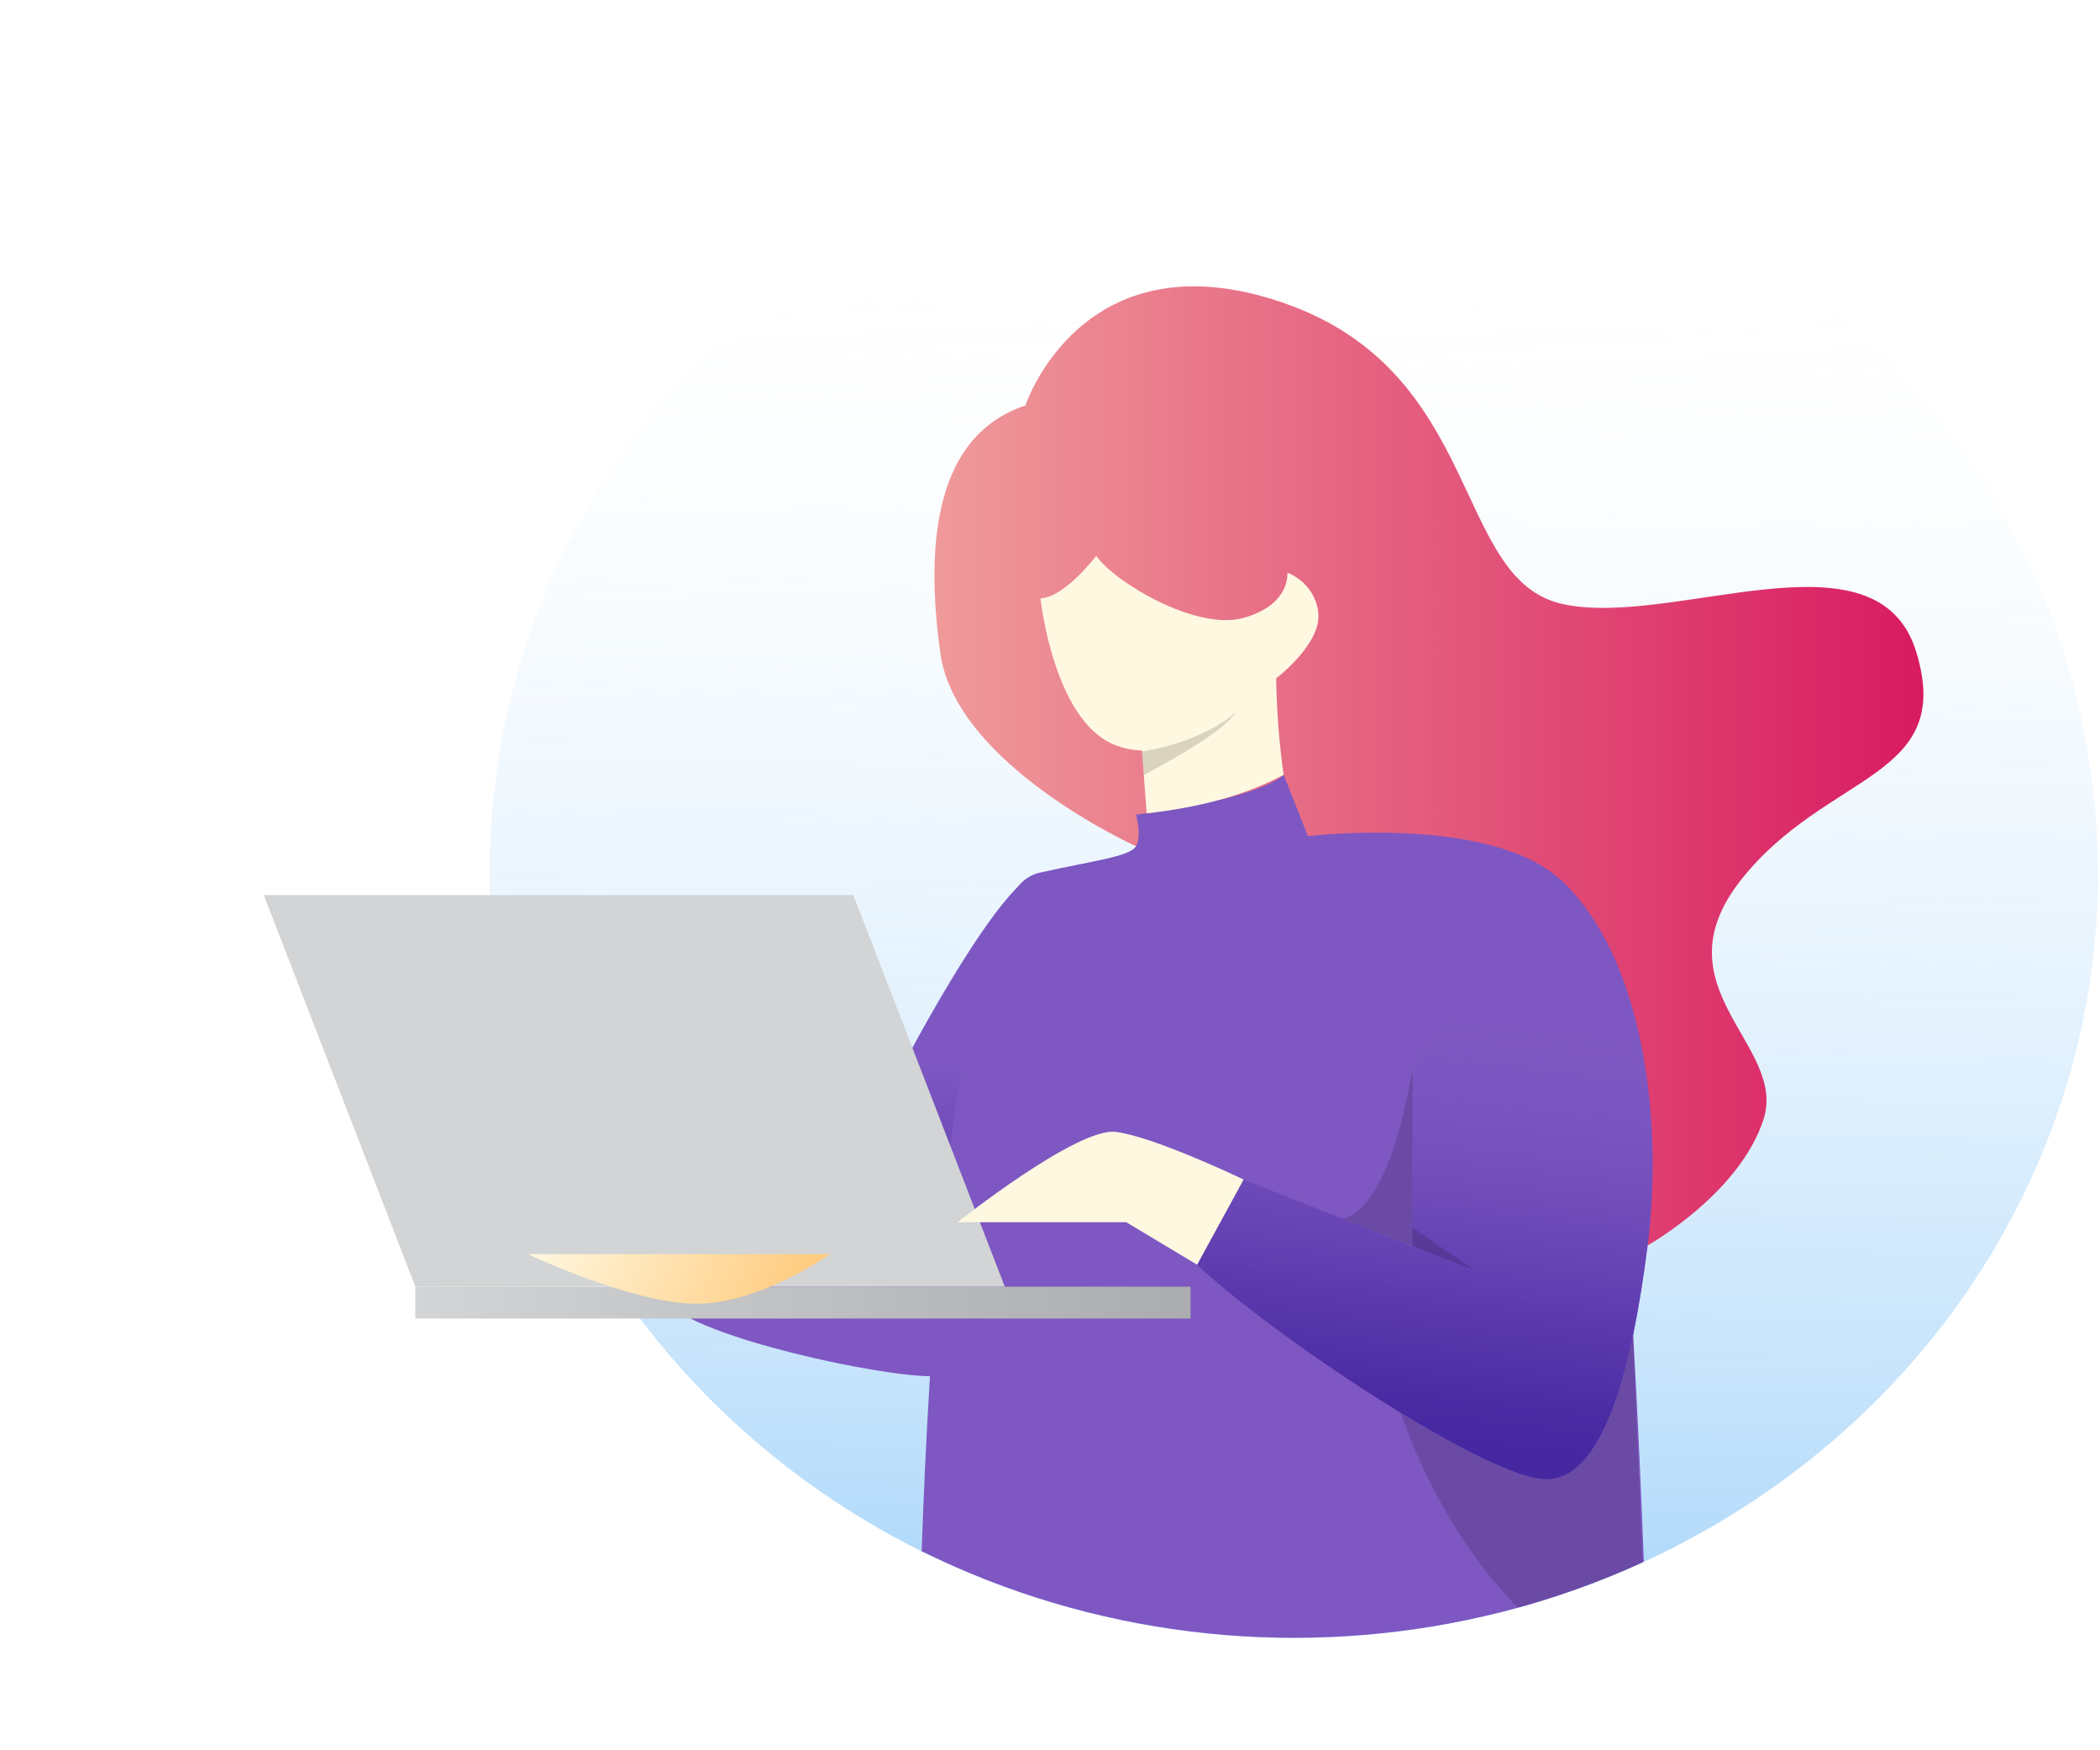 <svg width="36" height="30" viewBox="0 0 163 120" fill="none" xmlns="http://www.w3.org/2000/svg">
<path d="M162.853 59.862C162.846 70.767 159.683 81.459 153.708 90.768C147.733 100.077 139.178 107.643 128.981 112.637C128.522 112.866 128.06 113.085 127.594 113.296L127.498 113.342L127.166 113.493C126.891 113.621 126.622 113.74 126.342 113.859C124.6 114.618 122.812 115.3 120.98 115.904C119.94 116.249 118.889 116.568 117.826 116.861L116.555 117.195C102.415 120.775 87.402 119.533 74.124 113.685C73.58 113.442 73.036 113.195 72.501 112.939L71.539 112.481C62.009 107.734 53.925 100.735 48.065 92.157C47.449 91.263 46.862 90.348 46.303 89.412C45.806 88.597 45.324 87.772 44.859 86.936C40.336 78.559 37.984 69.277 37.999 59.862C37.999 58.751 38.031 57.647 38.095 56.548C38.998 41.119 46.197 26.632 58.161 16.171C70.126 5.709 85.912 0.097 102.162 0.528C118.412 0.96 133.844 7.401 145.175 18.482C156.506 29.562 162.843 44.408 162.838 59.862H162.853Z" fill="url(#paint0_linear)"/>
<path d="M88.167 57.752C88.167 57.752 74.206 51.459 72.993 42.801C71.779 34.142 72.632 25.868 79.588 23.553C79.588 23.553 83.988 10.217 99.586 15.576C115.183 20.935 112.723 37.026 121.249 38.952C129.775 40.879 145.695 32.765 148.733 42.664C151.771 52.562 141.781 51.958 135.143 60.361C128.504 68.763 138.758 73.174 136.881 78.959C135.003 84.744 127.912 88.721 127.912 88.721L88.167 57.752Z" fill="url(#paint1_linear)"/>
<path d="M69.05 76.744L72.993 86.936H73.421L79.588 60.361C75.693 63.605 69.05 76.744 69.05 76.744Z" fill="url(#paint2_linear)"/>
<path d="M62.127 90.803L59.629 91.997C56.528 93.764 51.897 93.26 51.897 93.26C54.401 95.938 68.496 98.967 72.458 98.889L73.19 89.407H64.409L62.127 90.803Z" fill="url(#paint3_linear)"/>
<path d="M127.594 113.282L127.498 113.328L127.166 113.479C126.891 113.607 126.622 113.726 126.342 113.845C124.6 114.605 122.812 115.287 120.979 115.891C119.94 116.235 118.888 116.554 117.826 116.847L116.555 117.181C102.415 120.761 87.401 119.519 74.124 113.671C73.58 113.429 73.036 113.181 72.501 112.925L71.539 112.468C71.673 108.541 71.88 103.841 72.184 98.885C72.376 95.787 72.612 92.588 72.891 89.412C72.963 88.583 73.041 87.76 73.118 86.936C74.254 75.229 76.073 64.374 78.991 60.924L79.034 60.878C79.405 60.393 79.927 60.033 80.526 59.848C84.739 58.896 87.709 58.576 88.176 57.752C88.643 56.928 88.176 55.308 88.176 55.308L89.014 55.199C90.232 55.025 92.596 54.658 94.834 54.109C94.848 54.114 94.863 54.114 94.877 54.109C96.856 53.62 98.729 52.988 99.643 52.228L101.521 56.974C101.521 56.974 115.641 55.276 121.153 60.379C121.187 60.403 121.217 60.43 121.244 60.461C121.302 60.511 121.357 60.565 121.408 60.621C121.736 60.951 122.028 61.312 122.279 61.697C124.075 64.443 125.346 75.463 126.227 87.416C126.429 90.162 126.612 92.999 126.771 95.777C127.137 102.194 127.411 108.408 127.594 113.282Z" fill="url(#paint4_linear)"/>
<path opacity="0.15" d="M127.498 113.342L127.166 113.493C126.891 113.621 126.622 113.74 126.343 113.859C124.6 114.618 122.812 115.3 120.98 115.904C119.94 116.249 118.889 116.568 117.826 116.861C111.323 110.275 108.742 101.727 108.742 101.727L126.761 95.777L127.498 113.342Z" fill="black"/>
<path d="M121.148 60.361C127.671 66.447 129.091 79.225 127.888 88.734C126.684 98.244 124.45 107.15 119.81 106.875C115.169 106.601 99.109 96.011 92.904 90.235L96.529 83.622L109.642 88.817V74.973L121.148 60.361Z" fill="url(#paint5_linear)"/>
<path d="M121.148 60.361C127.671 66.447 129.091 79.225 127.888 88.734C126.684 98.244 124.45 107.15 119.81 106.875C115.169 106.601 99.109 96.011 92.904 90.235L96.529 83.622L109.642 88.817V74.973L121.148 60.361Z" fill="url(#paint6_linear)"/>
<g filter="url(#filter0_d)">
<path d="M87.411 86.936H27.239V89.412H87.411V86.936Z" fill="url(#paint7_linear)"/>
<path d="M61.232 56.548H15.474L27.239 86.936H72.993L61.232 56.548Z" fill="url(#paint8_linear)"/>
</g>
<path d="M40.979 89.412C40.979 89.412 48.874 93.169 53.89 93.26C58.907 93.352 64.414 89.412 64.414 89.412H40.979Z" fill="url(#paint9_linear)"/>
<path d="M96.529 83.622C96.529 83.622 89.587 80.291 86.597 79.925C83.608 79.559 74.326 86.936 74.326 86.936H87.421L92.918 90.235L96.529 83.622Z" fill="url(#paint10_linear)"/>
<path d="M99.056 44.723C99.091 47.229 99.284 49.731 99.634 52.215C96.529 53.876 92.894 54.768 89.004 55.203L88.778 52.215L88.643 50.384V50.325C87.894 50.309 87.154 50.153 86.467 49.867C81.769 47.94 80.758 38.522 80.758 38.522C82.64 38.449 85.091 35.222 85.091 35.222C86.463 37.218 92.827 41.071 96.519 40.037C100.212 39.002 99.923 36.527 99.923 36.527C100.591 36.794 101.168 37.231 101.593 37.79C102.017 38.348 102.272 39.007 102.33 39.694C102.527 42.11 99.056 44.723 99.056 44.723Z" fill="url(#paint11_linear)"/>
<path opacity="0.15" d="M95.903 47.382C95.031 48.782 91.089 51.011 88.783 52.224L88.648 50.393C88.792 50.393 88.932 50.347 89.067 50.32C90.949 50.003 92.756 49.366 94.401 48.439C94.421 48.432 94.438 48.421 94.454 48.407C94.948 48.129 95.411 47.804 95.835 47.437L95.903 47.382Z" fill="black"/>
<path opacity="0.15" d="M104.231 86.68L114.447 90.652L109.633 87.352V74.996C109.633 74.996 108.126 85.732 104.231 86.68Z" fill="black"/>
<defs>
<filter id="filter0_d" x="0.474" y="41.548" width="111.937" height="72.863" filterUnits="userSpaceOnUse" color-interpolation-filters="sRGB">
<feFlood flood-opacity="0" result="BackgroundImageFix"/>
<feColorMatrix in="SourceAlpha" type="matrix" values="0 0 0 0 0 0 0 0 0 0 0 0 0 0 0 0 0 0 127 0"/>
<feOffset dx="5" dy="5"/>
<feGaussianBlur stdDeviation="10"/>
<feColorMatrix type="matrix" values="0 0 0 0 0 0 0 0 0 0 0 0 0 0 0 0 0 0 0.2 0"/>
<feBlend mode="normal" in2="BackgroundImageFix" result="effect1_dropShadow"/>
<feBlend mode="normal" in="SourceGraphic" in2="effect1_dropShadow" result="shape"/>
</filter>
<linearGradient id="paint0_linear" x1="100.682" y1="6.95" x2="98.752" y2="123.935" gradientUnits="userSpaceOnUse">
<stop stop-color="white" stop-opacity="0"/>
<stop offset="1" stop-color="#64B5F6" stop-opacity="0.6"/>
</linearGradient>
<linearGradient id="paint1_linear" x1="72.535" y1="51.51" x2="149.301" y2="51.51" gradientUnits="userSpaceOnUse">
<stop stop-color="#EF9A9A"/>
<stop offset="1" stop-color="#D81B60"/>
</linearGradient>
<linearGradient id="paint2_linear" x1="73.748" y1="74.703" x2="71.654" y2="99.75" gradientUnits="userSpaceOnUse">
<stop stop-color="#7E57C2"/>
<stop offset="1" stop-color="#4527A0"/>
</linearGradient>
<linearGradient id="paint3_linear" x1="6437.82" y1="2289.26" x2="6417.37" y2="2811.14" gradientUnits="userSpaceOnUse">
<stop stop-color="#7E57C2"/>
<stop offset="1" stop-color="#4527A0"/>
</linearGradient>
<linearGradient id="paint4_linear" x1="19218.4" y1="13459.8" x2="22870.4" y2="20504.6" gradientUnits="userSpaceOnUse">
<stop stop-color="#7E57C2"/>
<stop offset="1" stop-color="#4527A0"/>
</linearGradient>
<linearGradient id="paint5_linear" x1="13190.2" y1="8850.92" x2="16441.7" y2="14547.3" gradientUnits="userSpaceOnUse">
<stop stop-color="#7E57C2"/>
<stop offset="1" stop-color="#4527A0"/>
</linearGradient>
<linearGradient id="paint6_linear" x1="113.498" y1="65.523" x2="108.523" y2="108.208" gradientUnits="userSpaceOnUse">
<stop offset="0.14" stop-color="#7E57C2" stop-opacity="0"/>
<stop offset="0.26" stop-color="#724DBB" stop-opacity="0.21"/>
<stop offset="0.48" stop-color="#5F3DAF" stop-opacity="0.55"/>
<stop offset="0.66" stop-color="#5131A7" stop-opacity="0.79"/>
<stop offset="0.81" stop-color="#482AA2" stop-opacity="0.94"/>
<stop offset="0.91" stop-color="#4527A0"/>
</linearGradient>
<linearGradient id="paint7_linear" x1="27.239" y1="88.171" x2="87.411" y2="88.171" gradientUnits="userSpaceOnUse">
<stop stop-color="#D2D4D5"/>
<stop offset="1" stop-color="#AAACAE"/>
</linearGradient>
<linearGradient id="paint8_linear" x1="509.561" y1="3803.3" x2="3753.12" y2="7682.63" gradientUnits="userSpaceOnUse">
<stop stop-color="#D2D4D5"/>
<stop offset="1" stop-color="#AAACAE"/>
</linearGradient>
<linearGradient id="paint9_linear" x1="42.471" y1="85.279" x2="61.395" y2="93.813" gradientUnits="userSpaceOnUse">
<stop stop-color="#FFF8E1"/>
<stop offset="1" stop-color="#FFCC80"/>
</linearGradient>
<linearGradient id="paint10_linear" x1="7441.16" y1="2664.58" x2="7908.43" y2="3198.89" gradientUnits="userSpaceOnUse">
<stop stop-color="#FFF8E1"/>
<stop offset="1" stop-color="#FFCC80"/>
</linearGradient>
<linearGradient id="paint11_linear" x1="7601.21" y1="2923.21" x2="8003.48" y2="3717.58" gradientUnits="userSpaceOnUse">
<stop stop-color="#FFF8E1"/>
<stop offset="1" stop-color="#FFCC80"/>
</linearGradient>
</defs>
</svg>
